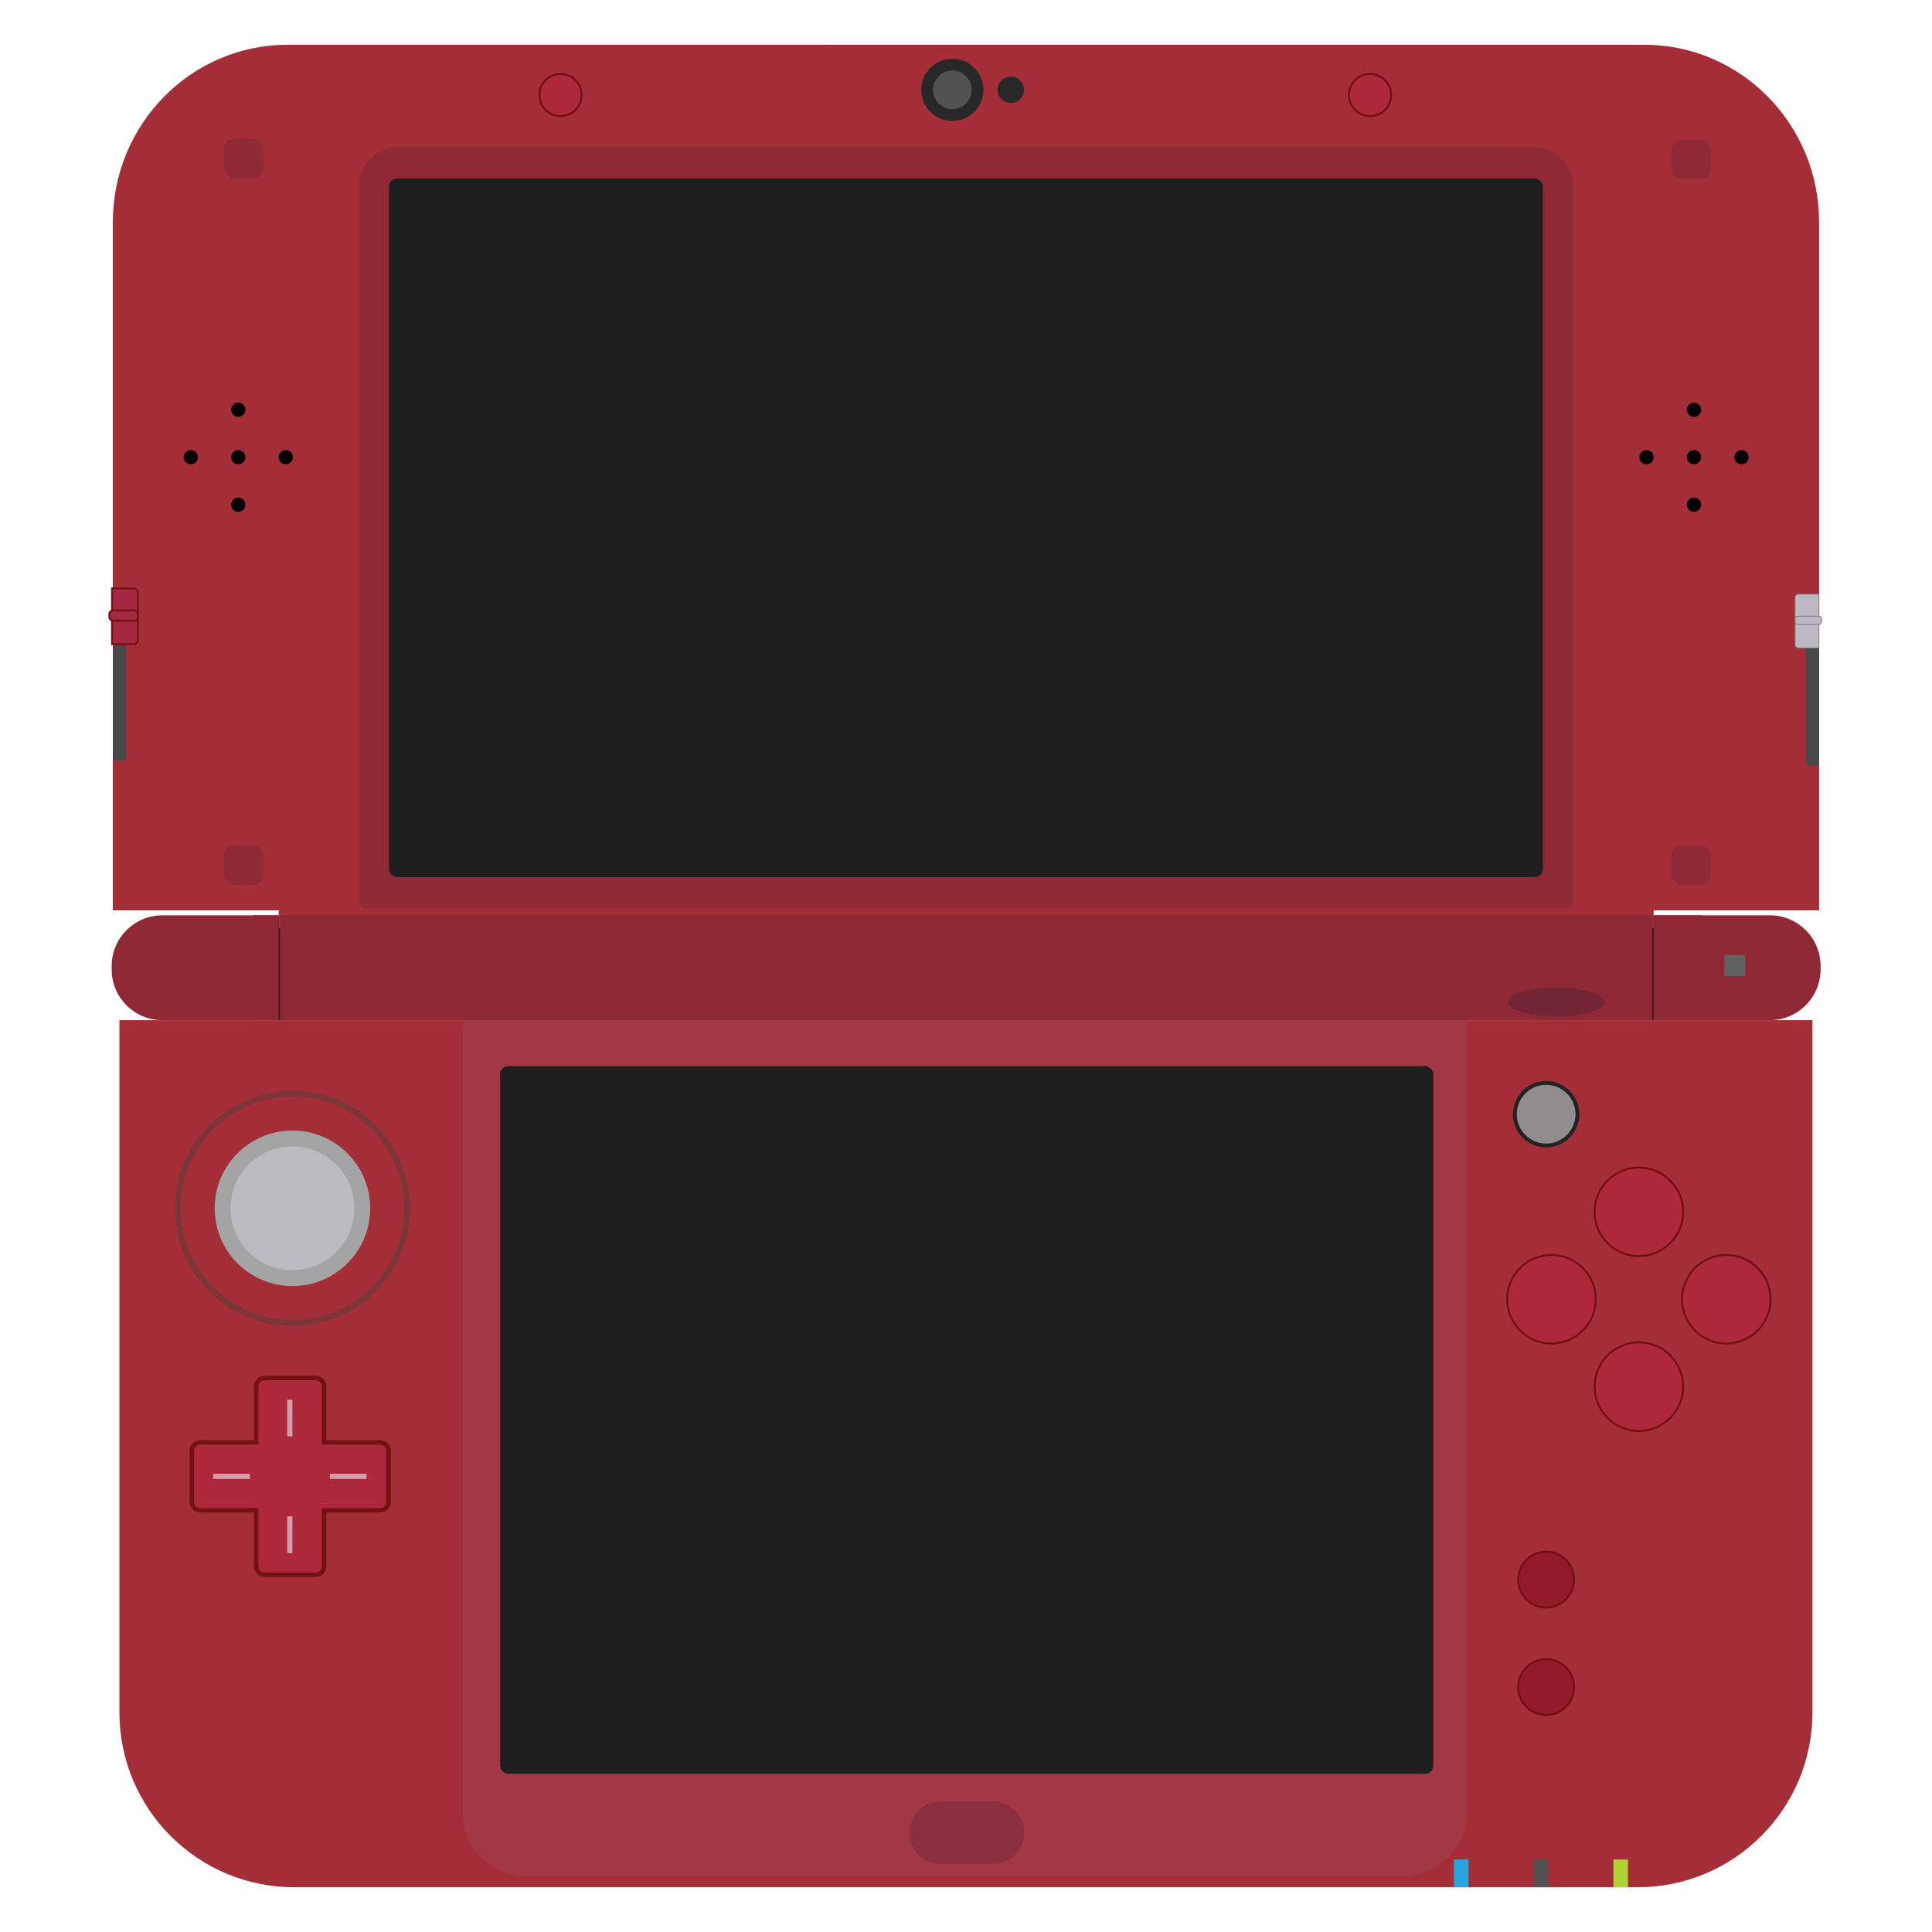<?xml version="1.0" encoding="UTF-8"?>
<svg id="Layer_1" data-name="Layer 1" xmlns="http://www.w3.org/2000/svg" viewBox="0 0 1000 1000">
  <defs>
    <style>
      .cls-1 {
        fill: #a32e38;
      }

      .cls-2 {
        fill: #892f3f;
      }

      .cls-3 {
        fill: #741213;
      }

      .cls-4 {
        fill: #232323;
      }

      .cls-5 {
        fill: #1f1e1e;
      }

      .cls-6 {
        fill: #515251;
      }

      .cls-7 {
        fill: #4a494a;
      }

      .cls-8 {
        fill: #27a5da;
      }

      .cls-9 {
        fill: #a33845;
      }

      .cls-10 {
        stroke-width: .35px;
      }

      .cls-10, .cls-11 {
        fill: #bcb8c4;
        stroke: #7c797a;
        stroke-miterlimit: 10;
      }

      .cls-12 {
        fill: #282828;
      }

      .cls-13 {
        fill: #381418;
      }

      .cls-14 {
        fill: #a42842;
      }

      .cls-15 {
        fill: #918d8e;
      }

      .cls-16 {
        fill: #ae283b;
      }

      .cls-17 {
        fill: #7b3438;
      }

      .cls-18 {
        fill: #8f2936;
      }

      .cls-19 {
        fill: #606161;
      }

      .cls-20 {
        opacity: .65;
      }

      .cls-21 {
        fill: #8f2835;
      }

      .cls-22 {
        fill: #a5a4a4;
      }

      .cls-23 {
        fill: #6f0f11;
      }

      .cls-24 {
        fill: #b1d235;
      }

      .cls-25 {
        fill: #722635;
      }

      .cls-26 {
        fill: #bcbbc1;
      }

      .cls-27 {
        fill: #931a2a;
      }

      .cls-11 {
        stroke-width: .41px;
      }

      .cls-28 {
        fill: #e1e1e1;
      }
    </style>
  </defs>
  <rect class="cls-13" x="130.92" y="473.77" width="749.58" height="54.27"/>
  <path class="cls-1" d="M847.62,976.84H152.33c-49.99,0-90.51-40.52-90.51-90.51v-358.3h876.3v358.3c0,49.99-40.52,90.51-90.51,90.51Z"/>
  <g>
    <path class="cls-16" d="M136.94,815.08c-2.38,0-4.31-1.93-4.31-4.31v-29.04h-29.04c-2.38,0-4.31-1.93-4.31-4.31v-26.51c0-2.38,1.93-4.31,4.31-4.31h29.04v-29.04c0-2.38,1.93-4.31,4.31-4.31h26.51c2.38,0,4.31,1.93,4.31,4.31v29.04h29.04c2.38,0,4.31,1.93,4.31,4.31v26.51c0,2.38-1.93,4.31-4.31,4.31h-29.04v29.04c0,2.38-1.93,4.31-4.31,4.31h-26.51Z"/>
    <path class="cls-3" d="M163.45,714.42c1.74,0,3.14,1.41,3.14,3.14v30.21h30.21c1.74,0,3.14,1.41,3.14,3.14v26.51c0,1.74-1.41,3.14-3.14,3.14h-30.21v30.21c0,1.74-1.41,3.14-3.14,3.14h-26.51c-1.74,0-3.14-1.41-3.14-3.14v-30.21h-30.21c-1.74,0-3.14-1.41-3.14-3.14v-26.51c0-1.74,1.41-3.14,3.14-3.14h30.21v-30.21c0-1.74,1.41-3.14,3.14-3.14h26.51M163.45,712.09h-26.51c-3.02,0-5.47,2.46-5.47,5.47v27.88h-27.88c-3.02,0-5.47,2.46-5.47,5.47v26.51c0,3.02,2.46,5.47,5.47,5.47h27.88v27.88c0,3.02,2.46,5.47,5.47,5.47h26.51c3.02,0,5.47-2.46,5.47-5.47v-27.88h27.88c3.02,0,5.47-2.46,5.47-5.47v-26.51c0-3.02-2.46-5.47-5.47-5.47h-27.88v-27.88c0-3.02-2.46-5.47-5.47-5.47h0Z"/>
  </g>
  <g class="cls-20">
    <rect class="cls-28" x="148.66" y="724.47" width="2.71" height="18.99"/>
  </g>
  <g class="cls-20">
    <rect class="cls-28" x="148.66" y="784.88" width="2.71" height="18.99"/>
  </g>
  <g class="cls-20">
    <rect class="cls-28" x="110.32" y="762.81" width="18.99" height="2.71"/>
  </g>
  <g class="cls-20">
    <rect class="cls-28" x="170.73" y="762.81" width="18.99" height="2.71"/>
  </g>
  <g>
    <path class="cls-16" d="M848.28,650.17c-5.8,0-11.33-2.17-15.58-6.11-4.67-4.33-7.35-10.45-7.35-16.81,0-12.64,10.29-22.93,22.93-22.93,4.42,0,8.71,1.26,12.4,3.65,6.59,4.24,10.52,11.44,10.52,19.28,0,12.64-10.28,22.92-22.92,22.92Z"/>
    <path class="cls-23" d="M848.28,604.82c4.47,0,8.63,1.31,12.13,3.57,6.19,3.98,10.29,10.94,10.29,18.86,0,12.38-10.04,22.42-22.42,22.42-5.88,0-11.24-2.27-15.24-5.97-4.42-4.09-7.19-9.95-7.19-16.45,0-12.39,10.04-22.43,22.43-22.43M848.28,603.82c-12.92,0-23.43,10.51-23.43,23.43,0,6.5,2.74,12.76,7.51,17.18,4.34,4.02,10,6.24,15.92,6.24,12.91,0,23.42-10.51,23.42-23.42,0-8.01-4.02-15.37-10.75-19.7-3.77-2.44-8.16-3.73-12.67-3.73h0Z"/>
  </g>
  <g>
    <path class="cls-16" d="M848.28,740.66c-12.64,0-22.92-10.28-22.92-22.92s10.28-22.92,22.92-22.92,22.92,10.28,22.92,22.92-10.28,22.92-22.92,22.92Z"/>
    <path class="cls-23" d="M848.28,695.31c12.38,0,22.42,10.04,22.42,22.42s-10.04,22.42-22.42,22.42-22.42-10.04-22.42-22.42,10.04-22.42,22.42-22.42M848.28,694.31c-12.92,0-23.42,10.51-23.42,23.42s10.51,23.42,23.42,23.42,23.42-10.51,23.42-23.42-10.51-23.42-23.42-23.42h0Z"/>
  </g>
  <path class="cls-1" d="M941.56,114.99c0-50.72-40.52-91.83-90.51-91.83H148.91c-49.99,0-90.51,41.11-90.51,91.83v356.21h85.84v9.16h711.68v-9.16h85.64V114.99Z"/>
  <g>
    <path class="cls-27" d="M800.28,832.1c-7.98,0-14.47-6.49-14.47-14.47s6.49-14.47,14.47-14.47,14.47,6.49,14.47,14.47-6.49,14.47-14.47,14.47Z"/>
    <path class="cls-23" d="M800.28,803.65c7.72,0,13.97,6.26,13.97,13.97s-6.26,13.97-13.97,13.97-13.97-6.26-13.97-13.97,6.26-13.97,13.97-13.97M800.28,802.65c-8.26,0-14.97,6.72-14.97,14.97s6.72,14.97,14.97,14.97,14.97-6.72,14.97-14.97-6.72-14.97-14.97-14.97h0Z"/>
  </g>
  <g>
    <path class="cls-16" d="M709.14,60.08c-6.01,0-10.9-4.89-10.9-10.91s4.89-10.91,10.9-10.91,10.91,4.89,10.91,10.91-4.89,10.91-10.91,10.91Z"/>
    <path class="cls-23" d="M709.14,38.77c5.75,0,10.41,4.66,10.41,10.41s-4.66,10.41-10.41,10.41-10.41-4.66-10.41-10.41,4.66-10.41,10.41-10.41M709.14,37.77c-6.29,0-11.41,5.12-11.41,11.41s5.12,11.41,11.41,11.41,11.41-5.12,11.41-11.41-5.12-11.41-11.41-11.41h0Z"/>
  </g>
  <g>
    <path class="cls-16" d="M290.12,60.08c-6.01,0-10.91-4.89-10.91-10.91s4.89-10.91,10.91-10.91,10.9,4.89,10.9,10.91-4.89,10.91-10.9,10.91Z"/>
    <path class="cls-23" d="M290.12,38.77c5.75,0,10.41,4.66,10.41,10.41s-4.66,10.41-10.41,10.41-10.41-4.66-10.41-10.41,4.66-10.41,10.41-10.41M290.12,37.77c-6.29,0-11.41,5.12-11.41,11.41s5.12,11.41,11.41,11.41,11.41-5.12,11.41-11.41-5.12-11.41-11.41-11.41h0Z"/>
  </g>
  <g>
    <path class="cls-15" d="M800.28,592.91c-8.93,0-16.19-7.26-16.19-16.19s7.26-16.19,16.19-16.19,16.19,7.26,16.19,16.19-7.26,16.19-16.19,16.19Z"/>
    <path class="cls-4" d="M800.28,561.52c8.39,0,15.19,6.8,15.19,15.19s-6.8,15.19-15.19,15.19-15.19-6.8-15.19-15.19,6.8-15.19,15.19-15.19M800.28,559.52c-9.48,0-17.19,7.71-17.19,17.19s7.71,17.19,17.19,17.19,17.19-7.71,17.19-17.19-7.71-17.19-17.19-17.19h0Z"/>
  </g>
  <g>
    <path class="cls-27" d="M800.28,887.7c-7.98,0-14.47-6.49-14.47-14.47s6.49-14.47,14.47-14.47,14.47,6.49,14.47,14.47-6.49,14.47-14.47,14.47Z"/>
    <path class="cls-23" d="M800.28,859.25c7.72,0,13.97,6.26,13.97,13.97s-6.26,13.97-13.97,13.97-13.97-6.26-13.97-13.97,6.26-13.97,13.97-13.97M800.28,858.25c-8.26,0-14.97,6.72-14.97,14.97s6.72,14.97,14.97,14.97,14.97-6.72,14.97-14.97-6.72-14.97-14.97-14.97h0Z"/>
  </g>
  <g>
    <path class="cls-16" d="M803.03,695.42c-12.64,0-22.92-10.28-22.92-22.92s10.28-22.92,22.92-22.92,22.92,10.28,22.92,22.92-10.28,22.92-22.92,22.92Z"/>
    <path class="cls-23" d="M803.03,650.07c12.38,0,22.42,10.04,22.42,22.42s-10.04,22.42-22.42,22.42-22.42-10.04-22.42-22.42,10.04-22.42,22.42-22.42M803.03,649.07c-12.92,0-23.42,10.51-23.42,23.42s10.51,23.42,23.42,23.42,23.42-10.51,23.42-23.42-10.51-23.42-23.42-23.42h0Z"/>
  </g>
  <g>
    <path class="cls-16" d="M893.52,695.42c-12.64,0-22.92-10.28-22.92-22.92s10.28-22.92,22.92-22.92,22.92,10.28,22.92,22.92-10.28,22.92-22.92,22.92Z"/>
    <path class="cls-23" d="M893.52,650.07c12.38,0,22.42,10.04,22.42,22.42s-10.04,22.42-22.42,22.42-22.42-10.04-22.42-22.42,10.04-22.42,22.42-22.42M893.52,649.07c-12.92,0-23.42,10.51-23.42,23.42s10.51,23.42,23.42,23.42,23.42-10.51,23.42-23.42-10.51-23.42-23.42-23.42h0Z"/>
  </g>
  <g>
    <path class="cls-1" d="M151.37,684.78c-32.73,0-59.36-26.63-59.36-59.36s26.63-59.36,59.36-59.36,59.36,26.63,59.36,59.36-26.63,59.36-59.36,59.36Z"/>
    <path class="cls-17" d="M151.37,567.56c31.95,0,57.86,25.9,57.86,57.86s-25.9,57.86-57.86,57.86-57.86-25.9-57.86-57.86,25.9-57.86,57.86-57.86M151.37,564.56c-33.56,0-60.86,27.3-60.86,60.86s27.3,60.86,60.86,60.86,60.86-27.3,60.86-60.86-27.3-60.86-60.86-60.86h0Z"/>
  </g>
  <circle class="cls-22" cx="151.37" cy="625.42" r="40.25"/>
  <path class="cls-9" d="M726.68,970.97h-454.78c-17.87,0-32.35-14.49-32.35-32.35v-410.58h519.49v410.58c0,17.87-14.49,32.35-32.35,32.35Z"/>
  <circle class="cls-26" cx="151.37" cy="625.42" r="32.04"/>
  <g>
    <path class="cls-2" d="M486.83,965.24c-9.2,0-16.68-7.48-16.68-16.68s7.48-16.68,16.68-16.68h27.11c9.2,0,16.68,7.48,16.68,16.68s-7.48,16.68-16.68,16.68h-27.11Z"/>
    <path class="cls-9" d="M513.95,932.39c8.93,0,16.18,7.24,16.18,16.18h0c0,8.93-7.24,16.18-16.18,16.18h-27.11c-8.93,0-16.18-7.24-16.18-16.18h0c0-8.93,7.24-16.18,16.18-16.18h27.11M513.95,931.39h-27.11c-9.47,0-17.18,7.71-17.18,17.18s7.71,17.18,17.18,17.18h27.11c9.47,0,17.18-7.71,17.18-17.18s-7.71-17.18-17.18-17.18h0Z"/>
  </g>
  <rect class="cls-5" x="258.86" y="551.84" width="483.01" height="366.27" rx="4.19" ry="4.19"/>
  <path class="cls-18" d="M810.06,470.24H189.88c-2.31,0-4.19-1.87-4.19-4.19V96.64c0-11.33,9.18-20.51,20.51-20.51h587.54c11.33,0,20.51,9.18,20.51,20.51v369.41c0,2.31-1.87,4.19-4.19,4.19Z"/>
  <rect class="cls-5" x="201.34" y="92.39" width="597.27" height="361.59" rx="4.19" ry="4.19"/>
  <rect class="cls-18" x="865.06" y="72.41" width="20.51" height="20.51" rx="5.35" ry="5.35"/>
  <rect class="cls-18" x="865.06" y="437.42" width="20.51" height="20.51" rx="5.35" ry="5.35"/>
  <rect class="cls-18" x="115.9" y="437.42" width="20.51" height="20.51" rx="5.35" ry="5.35"/>
  <rect class="cls-18" x="115.9" y="437.42" width="20.51" height="20.51" rx="5.35" ry="5.35"/>
  <rect class="cls-18" x="115.9" y="71.88" width="20.51" height="20.51" rx="5.35" ry="5.35"/>
  <g>
    <circle cx="876.81" cy="236.65" r="3.68"/>
    <circle cx="852.24" cy="236.65" r="3.68"/>
    <circle cx="901.39" cy="236.65" r="3.68"/>
    <circle cx="876.81" cy="261.23" r="3.68"/>
    <circle cx="876.81" cy="212.08" r="3.68"/>
  </g>
  <g>
    <circle cx="123.34" cy="236.65" r="3.68"/>
    <circle cx="98.76" cy="236.65" r="3.68"/>
    <circle cx="147.92" cy="236.65" r="3.68"/>
    <circle cx="123.34" cy="261.23" r="3.68"/>
    <circle cx="123.34" cy="212.08" r="3.68"/>
  </g>
  <path class="cls-21" d="M84.02,473.77h60.22v54.27h-60.22c-14.47,0-26.22-11.75-26.22-26.22v-1.82c0-14.47,11.75-26.22,26.22-26.22Z"/>
  <path class="cls-21" d="M882.11,473.77h60.22v54.27h-60.22c-14.47,0-26.22-11.75-26.22-26.22v-1.82c0-14.47,11.75-26.22,26.22-26.22Z" transform="translate(1798.22 1001.8) rotate(-180)"/>
  <rect class="cls-21" x="144.93" y="473.77" width="710.27" height="54.27"/>
  <ellipse class="cls-25" cx="805.55" cy="518.61" rx="24.94" ry="7.42"/>
  <rect class="cls-19" x="892.52" y="494.34" width="10.79" height="10.79"/>
  <rect class="cls-24" x="835.12" y="962.47" width="7.52" height="14.35"/>
  <rect class="cls-8" x="752.54" y="962.47" width="7.52" height="14.35"/>
  <rect class="cls-6" x="793.78" y="962.47" width="7.52" height="14.35"/>
  <path class="cls-10" d="M930.79,307.56h10.71v27.84h-10.71c-.91,0-1.65-.74-1.65-1.65v-24.54c0-.91.74-1.65,1.65-1.65Z"/>
  <rect class="cls-11" x="929.14" y="318.92" width="13.73" height="4.32" rx="1.37" ry="1.37"/>
  <rect class="cls-7" x="934.76" y="335.58" width="6.84" height="60.68"/>
  <g>
    <path class="cls-14" d="M58,333.4v-28.84h11.21c1.18,0,2.15.96,2.15,2.15v24.54c0,1.18-.96,2.15-2.15,2.15h-11.21Z"/>
    <path class="cls-3" d="M69.21,305.06c.91,0,1.65.74,1.65,1.65v24.54c0,.91-.74,1.65-1.65,1.65h-10.71v-27.84h10.71M69.21,304.06h-11.71v29.84h11.71c1.46,0,2.65-1.19,2.65-2.65v-24.54c0-1.46-1.19-2.65-2.65-2.65h0Z"/>
  </g>
  <g>
    <rect class="cls-14" x="56.63" y="315.93" width="14.73" height="5.32" rx="1.87" ry="1.87"/>
    <path class="cls-3" d="M69.48,316.43c.76,0,1.37.62,1.37,1.37v1.57c0,.76-.62,1.37-1.37,1.37h-10.98c-.76,0-1.37-.62-1.37-1.37v-1.57c0-.76.62-1.37,1.37-1.37h10.98M69.48,315.43h-10.98c-1.31,0-2.37,1.07-2.37,2.37v1.57c0,1.31,1.07,2.37,2.37,2.37h10.98c1.31,0,2.37-1.07,2.37-2.37v-1.57c0-1.31-1.07-2.37-2.37-2.37h0Z"/>
  </g>
  <rect class="cls-7" x="58.4" y="333.97" width="6.84" height="59.79" transform="translate(123.64 727.72) rotate(-180)"/>
  <circle class="cls-12" cx="492.93" cy="46.49" r="16.11"/>
  <circle class="cls-6" cx="492.93" cy="46.49" r="9.99"/>
  <circle class="cls-12" cx="523.16" cy="46.49" r="6.84"/>
</svg>